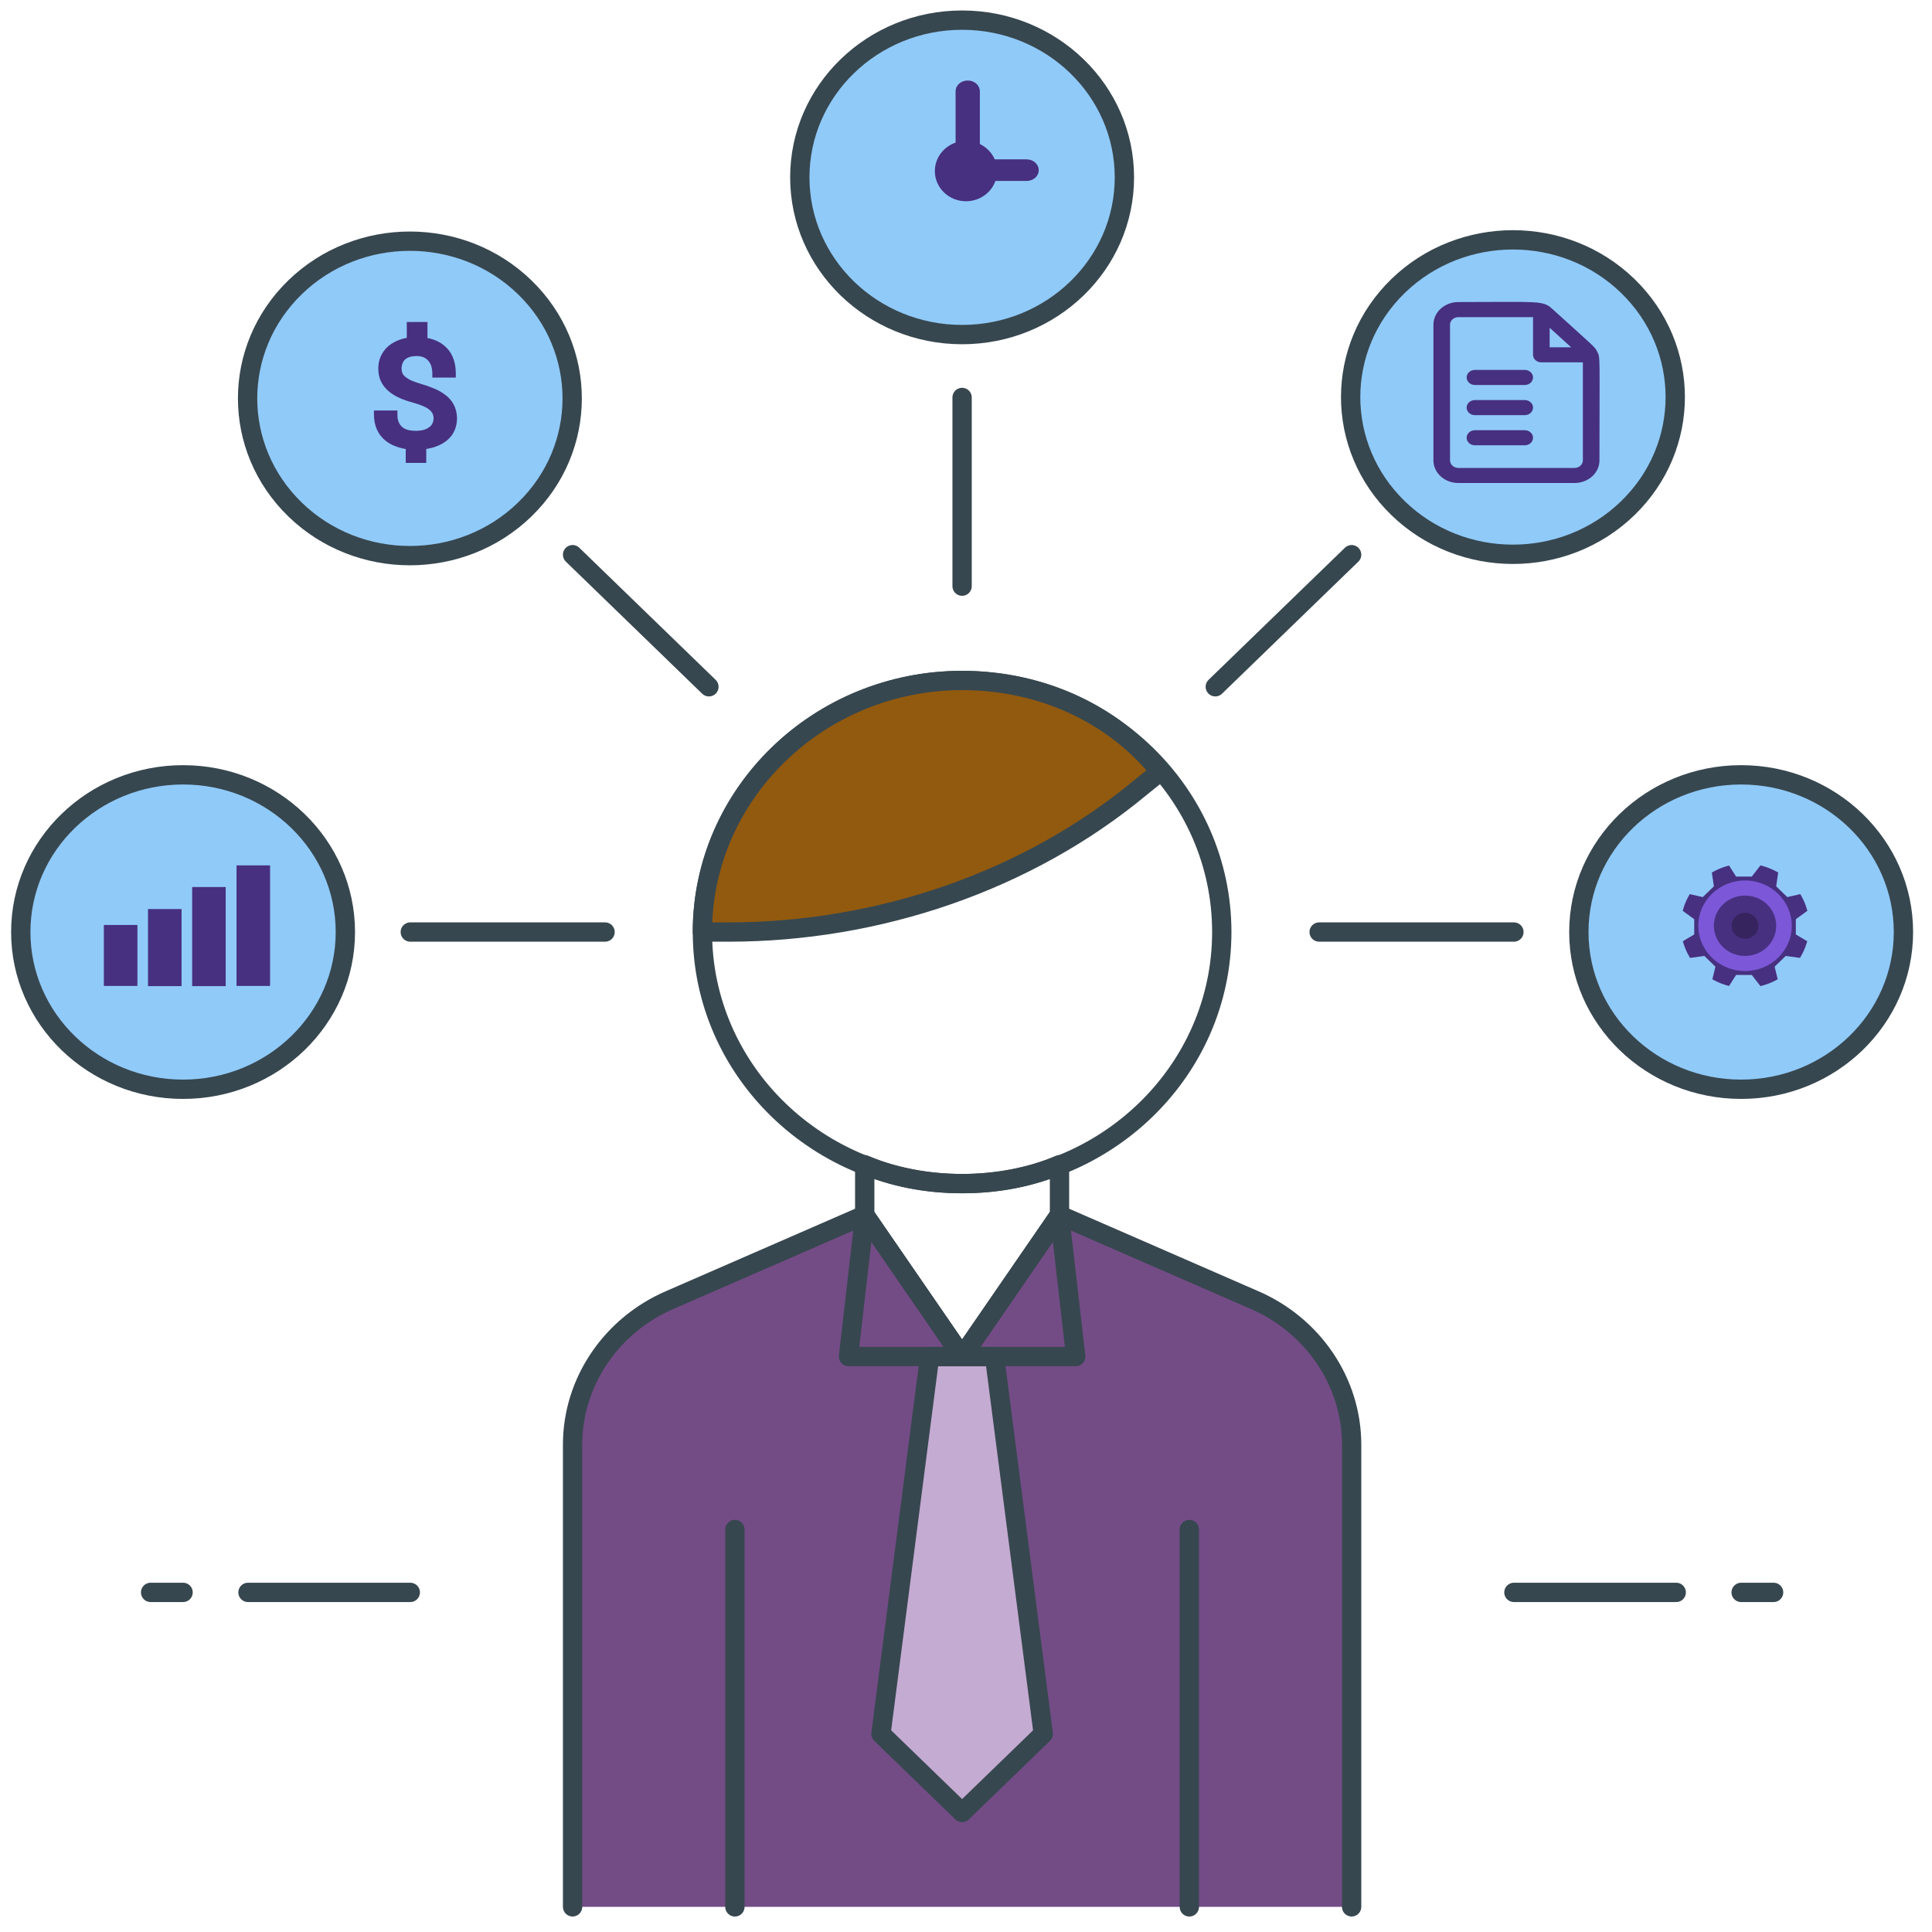 <svg width="100" height="100" viewBox="0 0 100 100" fill="none" xmlns="http://www.w3.org/2000/svg">
<g clip-path="url(#clip0_2411_414)">
<path d="M69.96 98.698V74.772C69.96 71.517 67.943 68.587 64.919 67.285L54.839 62.891L49.798 70.215L44.758 62.891L34.677 67.285C31.653 68.587 29.637 71.517 29.637 74.772V98.698" fill="#734C86"/>
<path d="M69.96 98.698V74.772C69.96 71.517 67.943 68.587 64.919 67.285L54.839 62.891L49.798 70.215L44.758 62.891L34.677 67.285C31.653 68.587 29.637 71.517 29.637 74.772V98.698" stroke="#37474F" stroke-miterlimit="10" stroke-linecap="round" stroke-linejoin="round"/>
<path d="M49.798 17.318C54.438 17.318 58.199 13.675 58.199 9.18C58.199 4.686 54.438 1.042 49.798 1.042C45.159 1.042 41.398 4.686 41.398 9.18C41.398 13.675 45.159 17.318 49.798 17.318Z" fill="#90CAF9" stroke="#37474F" stroke-miterlimit="10" stroke-linecap="round" stroke-linejoin="round"/>
<path d="M49.798 61.263C57.221 61.263 63.239 55.434 63.239 48.242C63.239 41.051 57.221 35.222 49.798 35.222C42.375 35.222 36.357 41.051 36.357 48.242C36.357 55.434 42.375 61.263 49.798 61.263Z" stroke="#37474F" stroke-miterlimit="10" stroke-linecap="round" stroke-linejoin="round"/>
<path d="M59.039 40.755L60.047 39.942C57.695 37.012 53.999 35.222 49.798 35.222C42.406 35.222 36.357 41.081 36.357 48.242H37.702C45.43 48.242 53.158 45.638 59.039 40.755Z" fill="#925A0F" stroke="#37474F" stroke-miterlimit="10" stroke-linecap="round" stroke-linejoin="round"/>
<path d="M61.559 79.167V98.699M38.038 79.167V98.699M49.798 61.264C47.95 61.264 46.27 60.938 44.758 60.287V62.891L49.798 70.216L54.839 62.891V60.287C53.327 60.938 51.647 61.264 49.798 61.264Z" stroke="#37474F" stroke-miterlimit="10" stroke-linecap="round" stroke-linejoin="round"/>
<path d="M53.999 89.746L49.798 93.815L45.598 89.746L48.118 70.215H51.478L53.999 89.746Z" fill="#C4ABD2" stroke="#37474F" stroke-miterlimit="10" stroke-linecap="round" stroke-linejoin="round"/>
<path d="M44.758 62.891L43.918 70.215H55.679L54.839 62.891L49.798 70.215L44.758 62.891Z" stroke="#37474F" stroke-miterlimit="10" stroke-linecap="round" stroke-linejoin="round"/>
<path d="M49.798 20.573V30.339Z" fill="#90CAF9"/>
<path d="M49.798 20.573V30.339" stroke="#37474F" stroke-miterlimit="10" stroke-linecap="round" stroke-linejoin="round"/>
<path d="M84.25 26.307C87.531 23.129 87.531 17.976 84.25 14.798C80.969 11.62 75.65 11.62 72.37 14.798C69.089 17.976 69.089 23.129 72.37 26.307C75.65 29.485 80.969 29.485 84.25 26.307Z" fill="#90CAF9" stroke="#37474F" stroke-miterlimit="10" stroke-linecap="round" stroke-linejoin="round"/>
<path d="M69.96 28.711L62.903 35.547Z" fill="#90CAF9"/>
<path d="M69.96 28.711L62.903 35.547" stroke="#37474F" stroke-miterlimit="10" stroke-linecap="round" stroke-linejoin="round"/>
<path d="M90.121 56.38C94.76 56.38 98.522 52.737 98.522 48.242C98.522 43.748 94.76 40.105 90.121 40.105C85.481 40.105 81.721 43.748 81.721 48.242C81.721 52.737 85.481 56.38 90.121 56.38Z" fill="#90CAF9" stroke="#37474F" stroke-miterlimit="10" stroke-linecap="round" stroke-linejoin="round"/>
<path d="M78.36 48.242H68.279Z" fill="#90CAF9"/>
<path d="M78.36 48.242H68.279" stroke="#37474F" stroke-miterlimit="10" stroke-linecap="round" stroke-linejoin="round"/>
<path d="M9.476 56.38C14.115 56.38 17.876 52.737 17.876 48.242C17.876 43.748 14.115 40.105 9.476 40.105C4.836 40.105 1.075 43.748 1.075 48.242C1.075 52.737 4.836 56.38 9.476 56.38Z" fill="#90CAF9" stroke="#37474F" stroke-miterlimit="10" stroke-linecap="round" stroke-linejoin="round"/>
<path d="M21.237 48.242H31.317Z" fill="#90CAF9"/>
<path d="M21.237 48.242H31.317" stroke="#37474F" stroke-miterlimit="10" stroke-linecap="round" stroke-linejoin="round"/>
<path d="M27.156 26.376C30.436 23.198 30.436 18.045 27.156 14.867C23.875 11.689 18.556 11.689 15.275 14.867C11.995 18.046 11.995 23.198 15.276 26.376C18.556 29.555 23.875 29.554 27.156 26.376Z" fill="#90CAF9" stroke="#37474F" stroke-miterlimit="10" stroke-linecap="round" stroke-linejoin="round"/>
<path d="M23.521 21.012C23.431 20.822 23.305 20.657 23.143 20.514C22.981 20.38 22.792 20.254 22.567 20.151C22.351 20.056 22.099 19.961 21.829 19.882C21.613 19.819 21.433 19.756 21.289 19.693C21.154 19.63 21.055 19.566 20.974 19.503C20.911 19.448 20.857 19.385 20.83 19.321C20.803 19.25 20.785 19.171 20.785 19.076C20.785 18.974 20.803 18.879 20.839 18.8C20.866 18.721 20.911 18.658 20.974 18.602C21.037 18.547 21.109 18.508 21.208 18.476C21.307 18.445 21.433 18.429 21.577 18.429C21.703 18.429 21.82 18.452 21.919 18.492C22.018 18.531 22.099 18.595 22.162 18.666C22.234 18.745 22.288 18.84 22.324 18.95C22.36 19.069 22.378 19.203 22.378 19.345V19.543H23.593V19.345C23.593 18.808 23.449 18.366 23.161 18.049C22.9 17.765 22.558 17.576 22.126 17.497V16.667H21.055V17.489C20.875 17.52 20.713 17.568 20.57 17.631C20.363 17.718 20.183 17.836 20.039 17.971C19.895 18.113 19.778 18.279 19.697 18.468C19.616 18.658 19.58 18.863 19.58 19.084C19.58 19.321 19.625 19.543 19.715 19.732C19.805 19.922 19.931 20.088 20.102 20.238C20.264 20.38 20.462 20.498 20.686 20.601C20.902 20.696 21.154 20.783 21.424 20.854C21.631 20.917 21.802 20.973 21.937 21.036C22.063 21.091 22.171 21.154 22.243 21.225C22.315 21.288 22.36 21.352 22.396 21.415C22.423 21.486 22.441 21.557 22.441 21.644C22.441 21.747 22.423 21.841 22.378 21.921C22.342 22 22.288 22.063 22.207 22.118C22.135 22.173 22.036 22.221 21.919 22.252C21.802 22.284 21.658 22.3 21.496 22.3C21.379 22.3 21.262 22.284 21.145 22.26C21.037 22.236 20.947 22.197 20.857 22.134C20.767 22.064 20.697 21.978 20.651 21.881C20.596 21.77 20.57 21.628 20.57 21.447V21.249H19.355V21.447C19.355 21.747 19.409 22.007 19.508 22.229C19.607 22.45 19.751 22.639 19.931 22.79C20.102 22.932 20.308 23.05 20.534 23.121C20.686 23.177 20.839 23.216 21.001 23.24V23.959H22.063V23.24C22.252 23.208 22.423 23.169 22.585 23.105C22.81 23.026 22.999 22.908 23.161 22.774C23.323 22.631 23.449 22.466 23.53 22.276C23.611 22.086 23.656 21.873 23.656 21.636C23.647 21.407 23.602 21.194 23.521 21.012Z" fill="#473080"/>
<path d="M29.637 28.711L36.693 35.547Z" fill="#90CAF9"/>
<path d="M29.637 28.711L36.693 35.547" stroke="#37474F" stroke-miterlimit="10" stroke-linecap="round" stroke-linejoin="round"/>
<path d="M21.236 82.422H12.836M9.476 82.422H7.796" stroke="#37474F" stroke-miterlimit="10" stroke-linecap="round" stroke-linejoin="round"/>
<path d="M78.36 82.422H86.761M90.121 82.422H91.801" stroke="#37474F" stroke-miterlimit="10" stroke-linecap="round" stroke-linejoin="round"/>
<path d="M50.727 8.222H49.462V4.726C49.462 4.41 49.746 4.167 50.09 4.167C50.444 4.167 50.717 4.419 50.717 4.726V8.222H50.727ZM50.859 9.375V8.249H53.136C53.49 8.249 53.764 8.501 53.764 8.808C53.764 9.123 53.48 9.366 53.136 9.366H50.859V9.375Z" fill="#473080"/>
<path d="M50 10.417C50.891 10.417 51.613 9.717 51.613 8.854C51.613 7.992 50.891 7.292 50 7.292C49.109 7.292 48.387 7.992 48.387 8.854C48.387 9.717 49.109 10.417 50 10.417Z" fill="#473080"/>
<path fill-rule="evenodd" clip-rule="evenodd" d="M90.323 45.443C91.028 45.443 91.666 45.72 92.128 46.168C92.591 46.616 92.876 47.234 92.876 47.917C92.876 48.6 92.591 49.219 92.128 49.667C91.666 50.114 91.028 50.391 90.323 50.391C89.617 50.391 88.979 50.114 88.517 49.667C88.055 49.219 87.769 48.6 87.769 47.917C87.769 47.234 88.055 46.616 88.517 46.168C88.979 45.72 89.617 45.443 90.323 45.443Z" fill="#7C57D7"/>
<path fill-rule="evenodd" clip-rule="evenodd" d="M91.211 44.816C91.343 44.852 91.47 44.894 91.594 44.944C91.718 44.994 91.84 45.052 91.958 45.116L92.04 45.161L92.026 45.251L91.935 45.877L92.509 46.433L93.082 46.302L93.183 46.279L93.234 46.368C93.296 46.477 93.351 46.589 93.4 46.704C93.447 46.817 93.488 46.935 93.523 47.057L93.548 47.144L93.473 47.199L92.952 47.578V48.366L93.452 48.665L93.541 48.719L93.512 48.816C93.476 48.935 93.433 49.052 93.383 49.167C93.333 49.281 93.277 49.393 93.213 49.501L93.167 49.58L93.075 49.568L92.429 49.479L91.855 50.035L91.989 50.59L92.013 50.688L91.921 50.738C91.809 50.797 91.693 50.851 91.574 50.898C91.458 50.944 91.336 50.984 91.211 51.018L91.12 51.042L91.064 50.969L90.672 50.464H89.859L89.55 50.949L89.495 51.035L89.394 51.007C89.276 50.973 89.161 50.934 89.051 50.89C88.939 50.845 88.83 50.794 88.724 50.738L88.632 50.688L88.656 50.59L88.79 50.035L88.216 49.479L87.57 49.568L87.478 49.58L87.431 49.501C87.368 49.393 87.311 49.281 87.262 49.167C87.212 49.052 87.169 48.935 87.133 48.816L87.104 48.719L87.193 48.665L87.693 48.366V47.578L87.172 47.199L87.097 47.144L87.122 47.057C87.156 46.935 87.198 46.817 87.245 46.704C87.294 46.589 87.349 46.477 87.411 46.368L87.462 46.279L87.563 46.302L88.136 46.433L88.71 45.877L88.618 45.251L88.605 45.161L88.687 45.116C88.798 45.056 88.913 45.001 89.032 44.952C89.15 44.904 89.271 44.862 89.394 44.827L89.495 44.799L89.55 44.886L89.859 45.37H90.672L91.064 44.865L91.12 44.792L91.211 44.816L91.211 44.816ZM90.323 45.573C90.99 45.573 91.595 45.836 92.033 46.26C92.471 46.684 92.742 47.27 92.742 47.917C92.742 48.564 92.471 49.15 92.033 49.574C91.595 49.998 90.99 50.261 90.323 50.261C89.654 50.261 89.05 49.998 88.612 49.574C88.174 49.15 87.903 48.564 87.903 47.917C87.903 47.27 88.174 46.684 88.612 46.26C89.05 45.836 89.654 45.573 90.323 45.573Z" fill="#473080"/>
<path fill-rule="evenodd" clip-rule="evenodd" d="M90.322 46.355C90.768 46.355 91.171 46.529 91.463 46.812C91.755 47.095 91.935 47.486 91.935 47.917C91.935 48.348 91.755 48.739 91.463 49.022C91.171 49.305 90.768 49.48 90.322 49.48C89.877 49.48 89.474 49.305 89.182 49.022C88.89 48.739 88.71 48.348 88.71 47.917C88.71 47.486 88.89 47.095 89.182 46.812C89.474 46.529 89.877 46.355 90.322 46.355Z" fill="#473080"/>
<path fill-rule="evenodd" clip-rule="evenodd" d="M90.812 47.442C90.686 47.321 90.513 47.246 90.322 47.246C90.131 47.246 89.958 47.321 89.833 47.442C89.708 47.564 89.63 47.731 89.63 47.916C89.63 48.102 89.708 48.269 89.833 48.391C89.958 48.512 90.131 48.587 90.322 48.587C90.513 48.587 90.686 48.512 90.812 48.391C90.937 48.269 91.014 48.102 91.014 47.916C91.014 47.731 90.937 47.564 90.812 47.442Z" fill="#35245E"/>
<path d="M5.376 47.876H7.113V51.032H5.376V47.876ZM7.661 47.052H9.398V51.042H7.661V47.052ZM9.946 45.912H11.683V51.042H9.946V45.912ZM12.242 44.792H13.979V51.032H12.242V44.792Z" fill="#473080"/>
<path d="M82.668 18.198C82.531 17.933 82.625 18.054 80.335 15.978C79.849 15.537 79.6 15.634 75.483 15.634C75.141 15.634 74.813 15.758 74.571 15.977C74.329 16.197 74.194 16.494 74.194 16.805V23.829C74.194 24.14 74.329 24.438 74.571 24.657C74.813 24.877 75.141 25 75.483 25H81.499C81.841 25 82.169 24.877 82.411 24.657C82.653 24.438 82.788 24.14 82.788 23.829C82.788 18.292 82.84 18.526 82.668 18.198ZM81.323 17.976H80.21V16.965L81.323 17.976ZM81.499 24.22H75.483C75.369 24.22 75.26 24.178 75.179 24.105C75.098 24.032 75.053 23.933 75.053 23.829V16.805C75.053 16.701 75.098 16.602 75.179 16.529C75.26 16.456 75.369 16.415 75.483 16.415H79.35V18.366C79.35 18.469 79.396 18.569 79.476 18.642C79.557 18.715 79.666 18.756 79.78 18.756H81.929V23.829C81.929 23.933 81.884 24.032 81.803 24.105C81.723 24.178 81.613 24.22 81.499 24.22Z" fill="#473080"/>
<path d="M78.921 19.146H76.342C76.228 19.146 76.119 19.188 76.038 19.261C75.958 19.334 75.912 19.433 75.912 19.537C75.912 19.64 75.958 19.739 76.038 19.813C76.119 19.886 76.228 19.927 76.342 19.927H78.921C79.034 19.927 79.144 19.886 79.224 19.813C79.305 19.739 79.35 19.64 79.35 19.537C79.35 19.433 79.305 19.334 79.224 19.261C79.144 19.188 79.034 19.146 78.921 19.146ZM78.921 20.707H76.342C76.228 20.707 76.119 20.749 76.038 20.822C75.958 20.895 75.912 20.994 75.912 21.098C75.912 21.201 75.958 21.3 76.038 21.374C76.119 21.447 76.228 21.488 76.342 21.488H78.921C79.034 21.488 79.144 21.447 79.224 21.374C79.305 21.3 79.35 21.201 79.35 21.098C79.35 20.994 79.305 20.895 79.224 20.822C79.144 20.749 79.034 20.707 78.921 20.707ZM78.921 22.268H76.342C76.228 22.268 76.119 22.309 76.038 22.383C75.958 22.456 75.912 22.555 75.912 22.659C75.912 22.762 75.958 22.861 76.038 22.935C76.119 23.008 76.228 23.049 76.342 23.049H78.921C79.034 23.049 79.144 23.008 79.224 22.935C79.305 22.861 79.35 22.762 79.35 22.659C79.35 22.555 79.305 22.456 79.224 22.383C79.144 22.309 79.034 22.268 78.921 22.268Z" fill="#473080"/>
</g>
<defs>
<clipPath id="clip0_2411_414">
<rect width="100" height="100" fill="white"/>
</clipPath>
</defs>
</svg>
